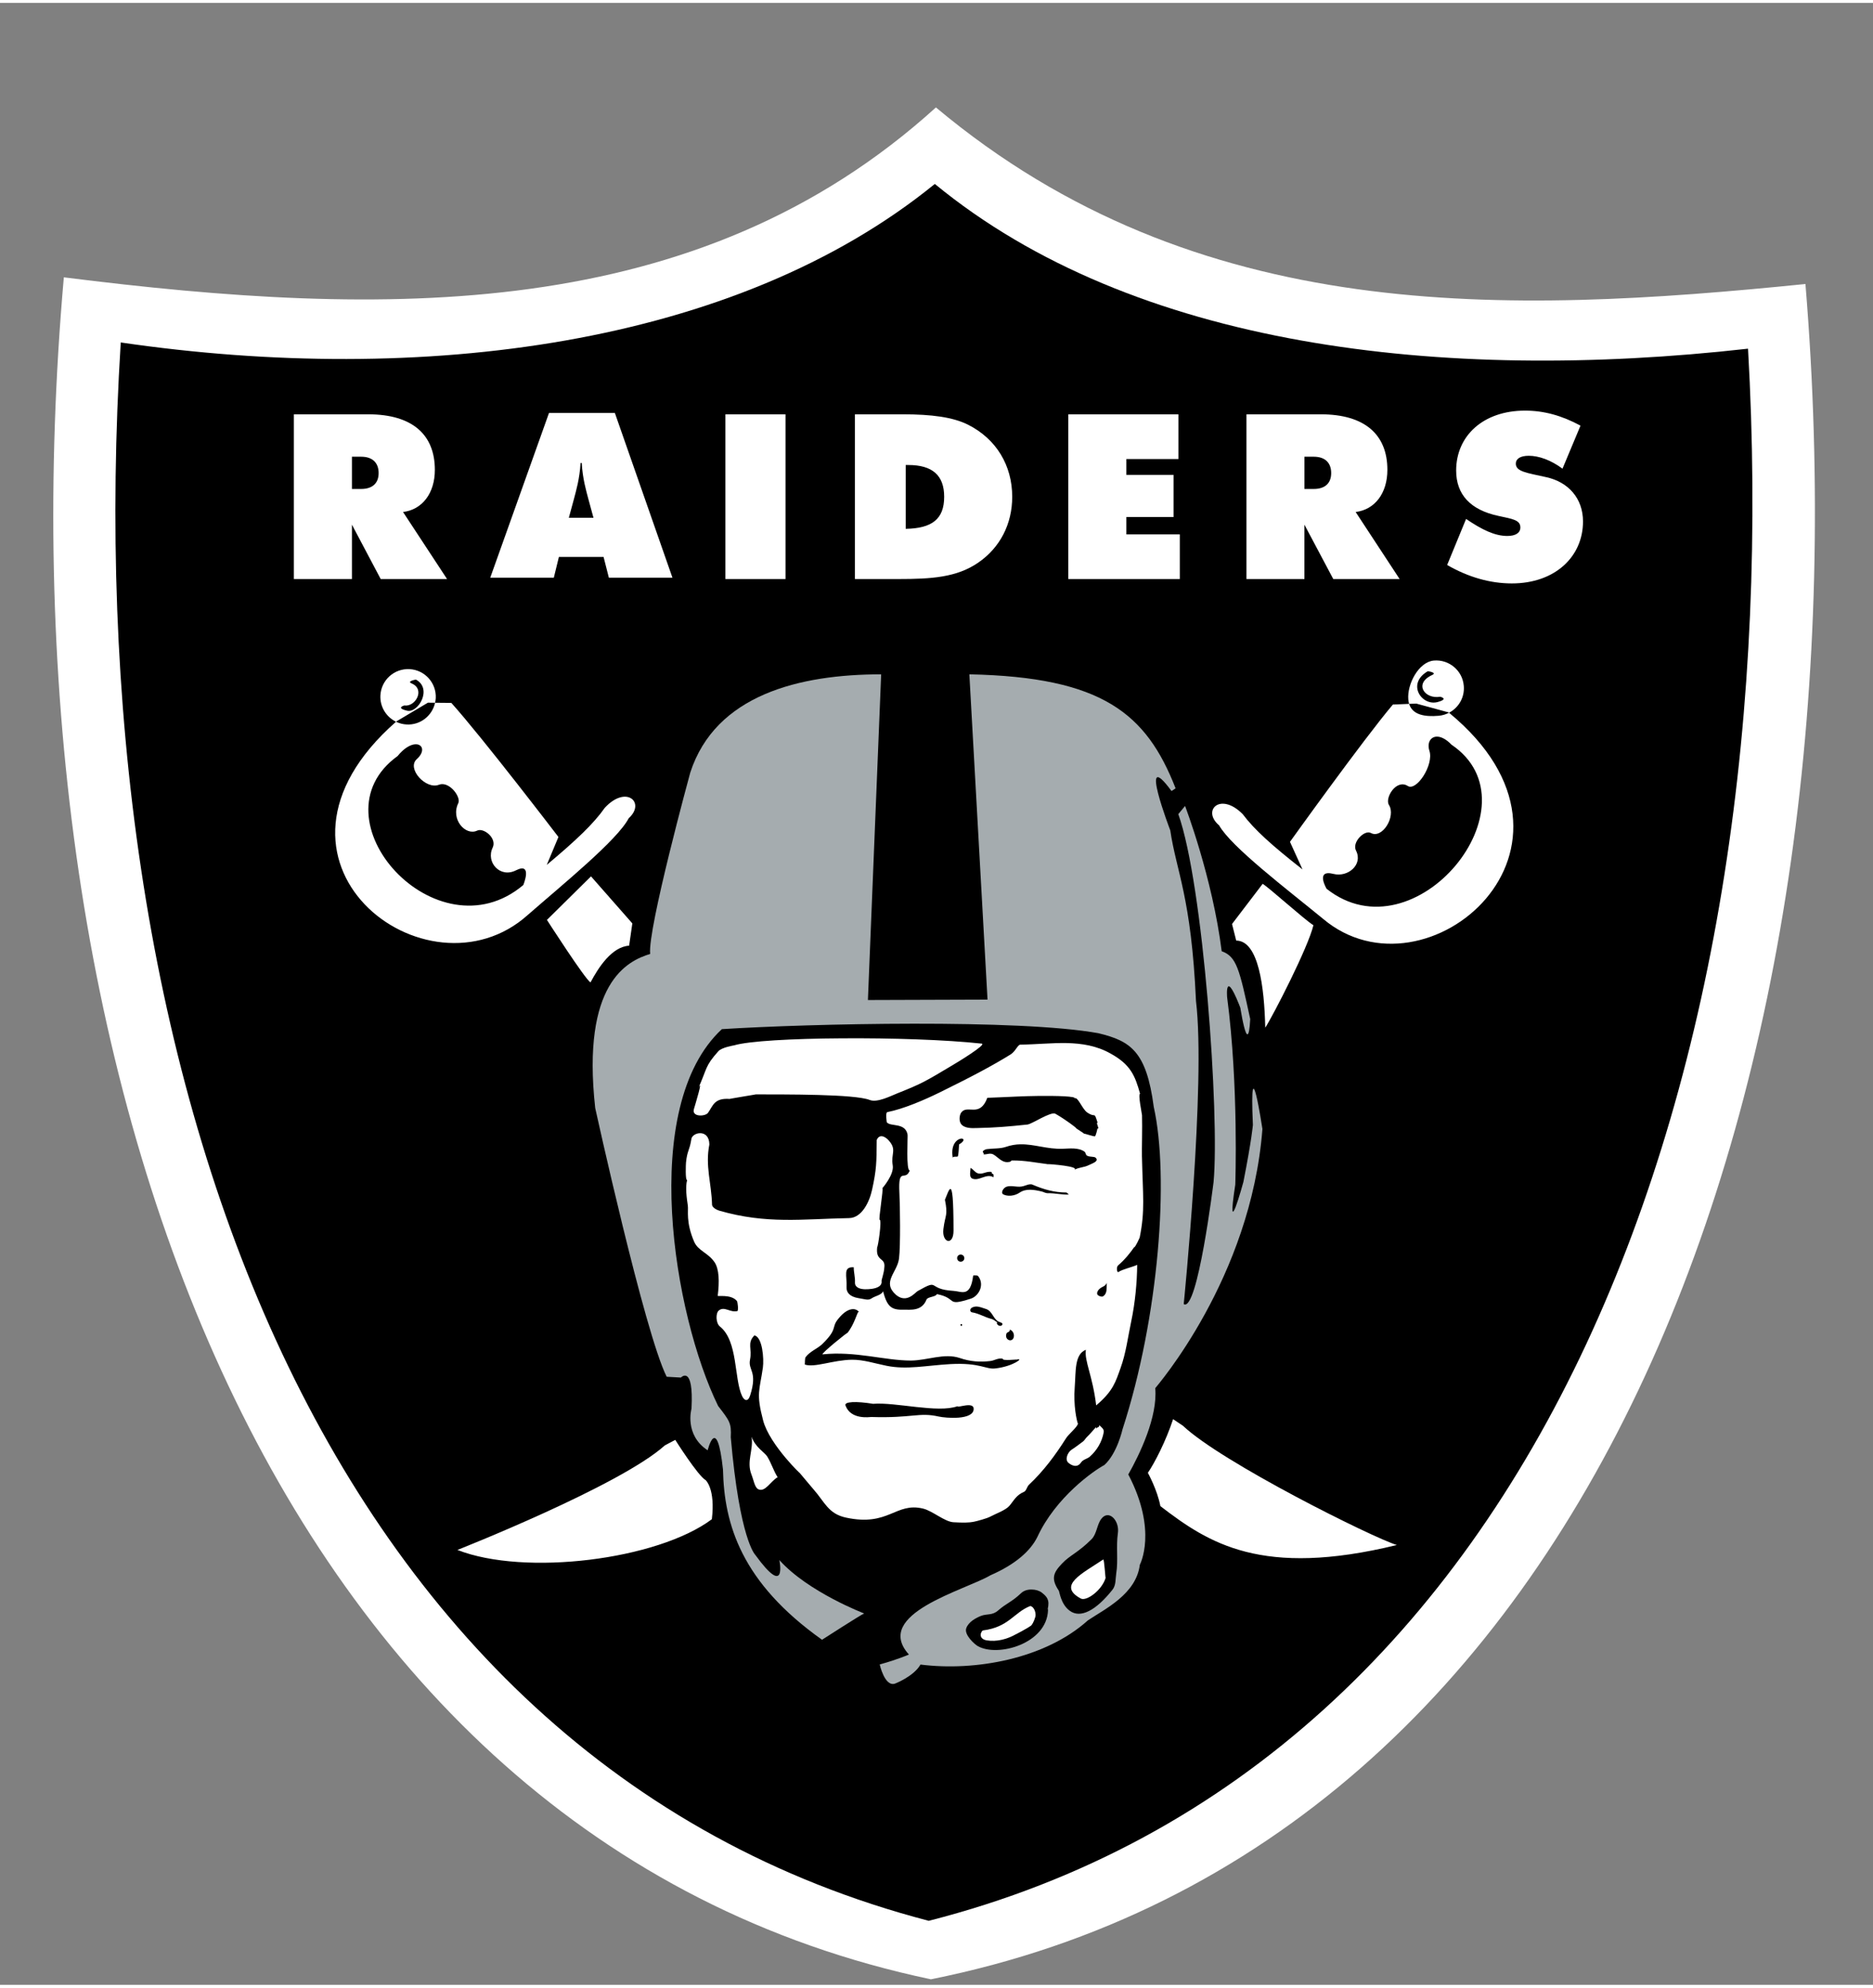 <?xml version="1.0" encoding="UTF-8" standalone="no"?>
<svg xmlns:rdf="http://www.w3.org/1999/02/22-rdf-syntax-ns#" xmlns="http://www.w3.org/2000/svg" xml:space="preserve" height="203.55" width="191.84" version="1.1" xmlns:cc="http://creativecommons.org/ns#" xmlns:dc="http://purl.org/dc/elements/1.1/" viewBox="-5 -10 201.845 213.548"><rect x="-5" y="-10" width="201.845" height="213.548" fill="#808080" stroke="none"/><g><path d="m95.868 1.26c-25.774 23.36-59.428 22.66-93.989 18.312-7.454 84.67 21.546 168.24 93.44 183.38 72.582-14.551 101.24-97.959 94.246-182.66-32.17 3.242-65.514 4.559-93.696-19.019" fill="#fff"/><path d="m95.742 9.51c-21.485 17.474-55.37 21.809-87.73 17.08-4.826 77.211 20.358 152.65 87.075 170.06 66.809-17.046 92.695-92.158 88.29-169.39-33.014 3.717-66.246-0.162-87.635-17.75"/><path d="m85.709 101.57c-5.313 0.03-10.047 0.29-11.609 0.76 0 0-1.315 0.21-1.686 0.63-1.476 1.65-1.167 1.78-2.193 4.06 0.669-1.49-0.35 1.87-0.44 2.17-0.266 0.87 1.214 0.82 1.514 0.41 0.544-0.75 0.65-1.62 2.338-1.5-0.066-0.01 2.872-0.49 2.83-0.49 3.172 0.01 10.641-0.04 12.256 0.6 0.828 0.33 2.282-0.44 3.002-0.72 2.694-1.07 3.033-1.3 5.871-2.99 0.463-0.27 3.808-2.29 3.198-2.36-3.877-0.42-9.768-0.61-15.081-0.57zm24.251 0.51c-1.62-0.03-3.3 0.15-5 0.17-0.29 0.01-0.51 0.71-1.04 1.05-1.81 1.12-3.91 2.26-7.654 4.1-1.615 0.79-3.862 1.77-5.637 2.12-0.241 0.04-0.061 1.1-0.061 1.1 0.41 0.5 1.979-0.01 2.237 1.32 0.039 0.19-0.188 3.96 0.242 3.86-0.509 1.29-1.276-0.53-1.121 2.46 0.066 1.27 0.13 5.64-0.041 7.03-0.191 1.53-1.892 2.53-0.317 3.93 1.159 0.95 2.033-0.25 2.328-0.42 2.491-1.41 0.907-0.19 3.846-0.02 0.893 0.05 1.827 0.76 2.131-1.63 0.009-0.06 0.457-0.07 0.547 0.05 0.72 0.95 0.04 2.15-0.799 2.42-2.77 0.89-1.372-0.04-3.654-0.49-0.126 0.32-1.001 0.27-1.127 0.6-0.509 1.29-1.802 1.06-2.367 1.08-1.318 0.04-1.853-0.2-2.307-1.99-0.122 0.38-0.903 0.55-1.139 0.71-0.457 0.31-0.56 0.19-1.541 0.03-0.925-0.16-1.284-0.62-1.257-1.17 0.068-1.24-0.431-2.22 0.775-2.15-0.007 0.56 0.163 1.03 0.131 1.65-0.022 0.44 0.406 0.68 0.955 0.71-0.396-0.02 2.076 0.22 1.912-0.89-0.016-0.1 0.265-0.86 0.295-1.41 0.171-1.2-0.962-0.6-0.766-2.24 0.07 0.09 0.531-2.93 0.268-2.94-0.147-0.01 0.435-3.39 0.289-3.4 0 0 1.286-1.46 1.117-2.46-0.214-1.28 0.462-1.66-0.408-2.66-0.466-0.54-1.063-0.71-1.317-0.07-0.018 2.42-0.02 3.17-0.501 5.36-0.29 1.33-1.108 3.02-2.467 3.05-5.073 0.1-8.895 0.67-13.998-0.8-0.312-0.09-0.774-0.36-0.78-0.64-0.061-2.34-0.752-4.17-0.289-6.49-0.018-1.76-1.907-1.31-1.947-0.54-0.203 1.25-0.438 1.17-0.572 2.49-0.012 0.12-0.096 1.93 0.123 1.88-0.216 0.79-0.036 2 0.074 2.75 0.081 0.55-0.229 1.76 0.676 3.88 0.425 1 1.473 1.18 2.189 2.2 0.52 0.75 0.547 2.12 0.358 3.64-0.013 0.11 1.415-0.2 2.058 0.55 0.106 0.12 0.19 1.07 0.053 1.1-0.779 0.18-1.374-0.54-1.975-0.08-0.38 0.28-0.352 1.38 0.1 1.74 1.962 1.57 1.514 5.62 2.383 7.48 0.234 0.51 0.641 0.69 0.877-0.06 0.833-2.62-0.248-2.67-0.016-3.84 0.243-1.21-0.344-1.78 0.469-2.62 0.87 0.16 1.048 2.52 0.918 3.46-0.354 2.5-0.754 2.74 0.027 5.71 0.702 2.66 4.365 6.1 3.881 5.58 0.178 0.2 1.319 1.58 1.551 1.84 1.197 1.35 1.582 2.63 3.492 3.04 4.637 1 5.33-1.69 8.313-0.97 1.024 0.25 2.325 1.42 3.277 1.47 0.983 0.05 1.574 0.07 2.226-0.06 0.3-0.06 1.38-0.35 1.73-0.54 0.57-0.31 1.66-0.69 2.07-1.17 0.5-0.59 0.72-1.14 1.58-1.51 0.25-0.11 0.3-0.55 0.54-0.77 1.56-1.47 2.82-3.16 3.97-4.98 0.33-0.52 1.2-1.18 1.29-1.58-0.12-0.33-0.5-1.94-0.34-3.97 0.13-1.68-0.04-3.52 1.2-4-0.18 1.2 0.73 2.79 1.11 5.99 1.84-1.55 2.1-2.56 2.63-4.03 0.58-1.6 0.79-3.33 1.14-4.99 0.44-2.07 0.63-4.26 0.65-6.12-0.67 0.29-1.56 0.46-2.02 0.77-0.16 0.11-0.26-0.53-0.03-0.72 0.73-0.62 1.35-1.41 1.71-1.94 0.15 0.01 0.6-1.04 0.61-1.06 0.59-2.94 0.34-4.43 0.24-8.78-0.02-0.66 0.05-3.07 0.01-4.39-0.01-0.18-0.45-2.28-0.21-2.32-0.55-2-1.06-3.16-3.18-4.33-1.51-0.85-3.09-1.09-4.72-1.13zm3.5 41.16c0.06 0.29-0.32 0.21-0.35 0.42 0.01-0.07 0.01-0.14 0.01-0.21-0.34 0.36-0.63 0.74-1 1.09-0.13 0.12-0.24 0.34-0.41 0.47-0.41 0.3-0.77 0.59-1.21 0.87-0.45 0.29-0.76 1.06-0.38 1.41 0.33 0.29 0.96 0.61 1.37-0.01 0.22-0.34 0.69-0.4 0.96-0.64 0.75-0.67 1.3-1.57 1.49-2.61 0.07-0.36-0.23-0.53-0.48-0.79zm-37.466 1.26c0.222 1.46-0.58 2.65-0.006 4.09 0.225 0.56 0.341 1.37 0.719 1.56 0.749 0.37 1.332-0.86 2.094-1.29-0.45-0.71-0.663-1.49-1.125-2.24-0.292-0.46-1.266-0.96-1.682-2.12z" fill="#fff" transform="translate(0 -.004)"/><path d="m89.955 62.348c-8.775 0-17.84 2.194-20.568 10.584 0 0-4.619 16.892-4.322 19.541-2.453 0.747-7.412 3.125-5.922 16.602 0 0 5.317 24.219 7.702 28.955l1.534 0.086s1.395-1.465 1.141 3.353c0 0-0.808 2.812 1.742 4.487 0 0 0.99-4.061 1.649 2.061 0.126 5.938 1.994 12.186 10.676 18.351 0 0 4.093-2.639 4.54-2.835 0 0-6.028-2.293-9.139-5.751 0 0 0.875 4.219-2.606-0.576 0 0-1.672-1.627-2.63-12.659 0.081-1.532-0.128-1.764-1.361-3.366-4.79-9.758-8.591-32.27 0.403-40.604 9.475-0.603 32.091-1.107 40.576 0.439 3.472 0.839 5.177 1.955 5.963 7.929 1.69 7.553 0.565 22.652-3.364 34.745 0 0-0.576 2.606-1.96 3.852-1.132 0.599-5.234 3.458-7.216 7.747-0.738 1.498-2.353 2.95-5.049 4.127-2.72 1.613-12.74 4.162-8.795 8.543 0 0-1.139 0.515-3.146 1.069 0 0 0.533 2.443 1.651 2.063 0 0 2.016-0.772 2.743-2.052 5.893 0.749 13.43-0.614 18.04-4.761 1.823-1.222 5.204-2.821 5.598-5.994 0 0 1.951-3.631-1.244-9.727 1.21-2.135 3.182-6.205 2.905-9.295 0.115-0.171 10.314-11.855 11.549-27.928 0 0-1.429-9.466-1.026-0.439 0 0-0.124 1.577-1.024 6.143 0 0-1.906 7.004-0.875 0.292 0 0 0.38-10.667-0.877-20.18 0 0-0.317-3.544 1.609 1.607 0.259 0.95-0.292-1.168-0.292-1.168s0.927 6.503 1.17 1.903c-1.17-5.411-1.465-6.73-3.074-7.312-0.999-7.956-3.946-15.649-3.946-15.649l-0.731 0.877c2.7 7.511 4.46 32.468 3.803 39.629 0 0-1.73 14.116-3.217 13.162 0 0 2.394-23.819 1.321-32.661-0.508-11.228-2.122-13.948-2.77-18.376 0 0-3.557-9.265 0.133-4.239l0.439-0.292c-3.148-8.066-7.895-11.992-22.225-12.285l1.958 35.049-12.89 0.043 1.427-35.091" fill="#a5acaf"/><path d="m114.33 152.95c-0.22 0.01-0.45 0.13-0.65 0.4-0.45 0.57-0.49 1.62-1.03 2.17-1.45 1.46-2.36 1.74-3.21 2.65-0.92 0.97-1.21 1.61-0.34 2.91 0.08 0.11 0.21 1.45 1.17 2.16 1.17 0.88 2.85-0.04 4.61-2.25 0.4-0.49 0.32-1.19 0.41-1.75 0.23-1.43-0.03-2.91 0.18-4.37 0.14-1-0.48-1.95-1.14-1.92zm-8.15 8.01c-0.42-0.01-0.85 0.11-1.14 0.39-1.01 0.96-1.61 1.1-2.48 1.87-0.63 0.55-1.19 0.33-1.84 0.58-0.58 0.23-1.366 0.66-1.595 1.34-0.232 0.7 0.895 1.72 1.255 1.92 2.13 1.21 7.45-0.25 7.56-3.89-0.04-0.07 0.04-0.22-0.04-0.07 0.25-1.03-0.08-1.37-0.62-1.8-0.26-0.21-0.68-0.34-1.1-0.34z" transform="translate(0 -.004)"/><path fill="#fff" d="m106.03 162.73c-1.77 0.69-2.3 2.27-5.08 2.63-0.21 0.03-0.62 0.88 0.37 1.07 1.1 0.18 2.21-0.12 3.17-0.66-0.2 0.11 1.25-0.63 1.65-0.95 0.27-0.33 0.39-0.79 0.44-0.95 0.07-0.23-0.03-1.01-0.55-1.14zm7.86-5.01c-2.26 1.51-5.01 2.81-2.41 4.21 0.59 0.31 2.25-0.86 2.67-2.23-0.03 0.08-0.15-2.05-0.26-1.98zm-46.121-12.89-1.127 0.6c-4.842 4.36-22.347 11.26-22.347 11.26 7.256 2.85 21.563 1.07 27.418-3.31 0.391-3.27-0.657-4.2-0.657-4.2-0.855-0.49-3.287-4.35-3.287-4.35zm53.651-2.23c-0.78 2.37-2 4.73-2.72 5.78 0 0 1.01 1.82 1.35 3.59 5.19 3.99 10.91 7.74 25.48 4.19-2.59-0.79-18.86-8.89-23.05-12.85l-1.06-0.71zm-16.63-7.99c0.17 0 0.31 0.18 0.31 0.41s-0.14 0.41-0.31 0.41-0.31-0.18-0.31-0.41 0.14-0.41 0.31-0.41zm6.37 8.49c0.03 0.11 0.05 0.08 0.01-0.11 0 0.04-0.01 0.07-0.01 0.11zm19.91-58.18-3.3 4.328 0.45 1.785c2.41 0.016 3.03 4.988 3.13 9.387 0.83-1.276 4.63-8.654 5.19-11.041-0.96-0.596-4.83-4.095-5.47-4.459zm-72.381-0.805-4.748 4.692s4.162 6.48 4.697 6.73c0.853-1.604 2.289-3.831 4.161-3.955l0.345-2.4-4.455-5.067zm-16.804-18.705c-0.308 1.402-1.583 2.419-3.065 2.34-0.41-0.022-0.795-0.126-1.142-0.295-17.087 15.011 3.378 30.553 14.207 20.809 3.795-3.317 9.647-8.061 10.869-10.414 1.842-1.659-0.247-3.637-2.578-1.123-1.188 1.694-3.039 3.463-6.254 6.152l1.257-3.008s-8.22-10.757-11.541-14.445l-1.753-0.016zm-2.75-3.623c-1.65-0.088-3.053 1.179-3.141 2.826-0.064 1.235 0.635 2.334 1.684 2.842 0.012-0.011 0.022-0.022 0.035-0.033l3.4-2.02 0.772 0.008c0.034-0.159 0.065-0.318 0.074-0.486 0.087-1.645-1.18-3.051-2.824-3.137zm112.02 4.697c-0.34 0.18-0.72 0.296-1.13 0.33-1.46 0.123-2.8-0.079-3.17-1.283l-1.75 0.071c-3.21 3.793-11.09 14.794-11.09 14.794l1.35 2.971c-3.3-2.583-5.2-4.295-6.44-5.951-2.41-2.441-4.44-0.399-2.55 1.201 1.3 2.315 7.3 6.874 11.2 10.069 11.12 9.399 31.13-7.73 13.58-22.202zm-1.63-5.621c-1.64 0.14-2.9 2.543-2.76 4.186 0.01 0.179 0.05 0.335 0.09 0.482l0.77-0.031 3.49 0.949c0.02 0.012 0.03 0.024 0.04 0.035 1.04-0.54 1.7-1.661 1.59-2.894-0.13-1.643-1.58-2.864-3.22-2.727zm-56.921-21.07h0.274c2.581 0 3.871 1.093 3.871 3.426 0 2.409-1.316 3.401-4.145 3.451v-6.877zm-35.039-0.221h0.125c0.099 1.713 0.472 2.956 0.719 3.899l0.547 2.009h-2.656l0.547-2.009c0.247-0.943 0.617-2.186 0.718-3.899zm78.01-0.672h1c1.24 0 1.88 0.671 1.88 1.764 0 1.091-0.66 1.711-1.88 1.711h-1v-3.475zm-102.65 0h0.994c1.239 0 1.884 0.671 1.884 1.764 0 1.091-0.669 1.711-1.884 1.711h-0.994v-3.475zm96.396-4.568v17.748h6.25v-5.859l3.11 5.859h7.15l-4.74-7.223c2.06-0.249 3.42-2.011 3.42-4.543 0-3.798-2.43-5.982-7.17-5.982h-8.02zm-19.2 0v17.748h12.02v-4.814h-5.76v-1.864h5.09v-4.543h-5.09v-1.709h5.61v-4.818h-11.87zm-22.991 0v17.748h4.691c3.548 0 6.279-0.173 8.59-1.762 2.36-1.613 3.67-4.17 3.67-7.099 0-3.375-1.71-6.229-4.764-7.77-1.64-0.819-3.949-1.117-7.025-1.117h-5.162zm-13.957 0v17.748h6.48v-17.748h-6.48zm-46.504 0v17.748h6.256v-5.859l3.101 5.859h7.151l-4.743-7.223c2.061-0.249 3.428-2.011 3.428-4.543 0-3.798-2.433-5.982-7.176-5.982h-8.017zm27.494-0.146-6.332 17.748h6.851l0.547-2.235h4.815l0.57 2.235h6.852l-6.205-17.748h-7.098zm105.18-0.252c-4.52 0-7.42 2.731-7.42 6.453 0 2.583 1.53 4.249 4.56 4.892 1.47 0.324 2.36 0.423 2.36 1.242 0 0.57-0.49 0.918-1.41 0.918-1.34 0-2.73-0.67-4.44-1.835l-2.04 4.962c2.28 1.317 4.64 1.987 6.97 1.987 4.65 0 7.67-2.88 7.67-6.678 0-2.482-1.58-4.246-3.94-4.766-2.11-0.472-3.3-0.596-3.3-1.464 0-0.522 0.49-0.846 1.39-0.846 1.11 0 2.4 0.472 3.64 1.39l1.94-4.638c-2.03-1.094-3.95-1.617-5.98-1.617z"/><path d="m148.87 62.014c-2.33 1.35-0.66 3.785 1.05 3.324 1.28-0.344 0.28-0.572 0.28-0.572-1.67 0.294-2.89-1.423-0.85-2.348 0.56-0.259-0.48-0.404-0.48-0.404zm-109.05 0.904s-1.034 0.176-0.463 0.414c1.503 0.628 0.414 2.551-0.785 2.375 0 0-0.984 0.261 0.303 0.564 1.192 0.282 2.759-2.379 0.945-3.353zm110.05 6.146c-0.71-0.006-1.1 0.673-0.83 1.52 0.5 1.516-1.39 4.395-2.33 3.797-1.24-0.79-2.5 1.298-2.03 2.041 0.78 1.242-0.72 3.692-1.95 3.023-0.67-0.369-2.06 0.988-1.6 1.897 0.78 1.521-0.88 2.907-2.43 2.513-1.99-0.51-0.74 1.602-0.74 1.602 9.55 7.562 23.03-9.068 13.46-15.527-0.58-0.609-1.13-0.862-1.55-0.866zm-110.15 0.827c-0.492 0.04-1.17 0.398-1.875 1.267-9.362 6.759 4.239 21.752 13.549 13.895 0 0 1.042-2.512-0.797-1.58-1.719 0.866-3.255-0.889-2.508-2.442 0.492-1.024-0.964-2.173-1.66-1.843-1.26 0.605-2.893-1.217-2.041-2.959 0.32-0.66-0.992-2.418-2.092-1.979-1.384 0.554-3.511-1.744-2.379-2.764 0.935-0.842 0.625-1.662-0.197-1.595zm67.059 37.889c-0.72 0.01-1.46 0.03-2.11 0.06-0.77 0.03-3.28 0.15-3.27 0.14-0.81 2.17-2.123 0.71-2.791 1.56-0.234 0.3-0.267 0.91-0.064 1.22 0.326 0.5 1.108 0.5 1.655 0.48 2.21-0.05 3.42-0.16 5.52-0.38 0.49-0.05 2.53-1.44 3.02-1.16 1.07 0.61 2.31 1.55 2.23 1.55-0.08-0.01 0.92 0.59 0.84 0.59 0.15 0 1.12 0.35 1.2 0.28s0.25-0.72 0.26-0.86c0.31 0.28-0.27-0.84 0.03-0.55-0.44-1.38-0.16-0.48-1.15-1.16-0.52-0.36-1.03-1.78-1.35-1.5 0.26-0.23-1.84-0.3-4.02-0.27zm-8.091 4.6c-0.369-0.06-1.304 0.45-1.009 2.09-0.04-0.24 0.5-0.08 0.547-0.19 0.07-0.18 0.103-0.84 0.128-1.28 0.574-0.33 0.556-0.58 0.334-0.62zm6.271 0.61c-0.5 0.01-1.02 0.09-1.57 0.28-0.62 0.21-1.38 0.15-2.03 0.24-0.1 0.01-0.35 0.09-0.44 0.24-0.06 0.08 0.15 0.18 0.07 0.32 0.36 0.05 0.71-0.21 1.11 0.04 0.56 0.36 0.95 0.94 1.7 0.77 0 0.07 0.29-0.23 0.28-0.15 1.38-0.01 2.49 0.23 3.77 0.39 0.28-0.01 3.59 0.25 2.91 0.63 0.54-0.31 1.03-0.24 1.6-0.53 0.39-0.19 1.08-0.4 0.73-0.77-0.17-0.19-0.7-0.05-0.99-0.27-0.1-0.08-0.1-0.31-0.23-0.4-0.66-0.47-1.63-0.33-2.34-0.31-1.68 0.06-3.06-0.51-4.57-0.48zm2.89 2.13c-0.07 0-0.01 0.01 0.39 0.05-0.14-0.02-0.26-0.04-0.39-0.05zm-8.254 0.41c-0.022 0.42-0.177 0.99 0.183 1.15 0.721 0.32 1.521-0.6 2.291-0.14 0-0.07 0-0.14 0.01-0.22 0.03-0.17-0.3-0.13-0.2-0.34-0.54-0.15-1.03 0.33-1.54 0.12-0.29-0.11-0.46-0.42-0.744-0.57zm6.404 1.77c-0.3 0.02-0.6 0.2-0.92 0.24-0.55 0.08-1.13-0.15-1.61 0.02-0.35 0.12-0.65 0.65-0.36 0.82 0.45 0.24 1.19 0.21 1.78-0.19 0.68-0.46 1.55-0.31 2.36-0.12 0.22 0.05 0.43 0.19 0.65 0.19 0.79-0.03 1.54 0.19 2.31 0.14-0.14-0.04-0.2-0.22-0.32-0.22-1.28 0-2.42-0.33-3.59-0.83-0.1-0.05-0.2-0.06-0.3-0.05zm-8.584 0.5c-0.161 0.02-0.365 0.64-0.584 1.16 0.349 1.77 0.032 1.54-0.166 3.17-0.176 1.49 1.092 1.83 1.092 0.17 0-3.52-0.136-4.51-0.342-4.5zm1.141 7.07c-0.216-0.02-0.399 0.15-0.411 0.36-0.008 0.22 0.157 0.4 0.368 0.41 0.214 0.01 0.396-0.15 0.408-0.36 0.011-0.22-0.151-0.4-0.365-0.41zm15.713 3.05c-0.15 0.35-0.38 0.37-0.66 0.55-0.22 0.15-0.46 0.46-0.35 0.7 0.06 0.12 0.31 0.23 0.49 0.23s0.36-0.23 0.42-0.39c0.13-0.33 0.08-0.72 0.1-1.09zm-14.13 2.55c-0.12 0.01-0.244 0.04-0.365 0.1-0.317 0.15-0.23 0.49-0.041 0.52 0.776 0.12 1.386 0.54 2.136 0.72 0.2 0.05 0.43 0.26 0.65 0.4h-0.11c0.05 0.35 0.49 0.45 0.6 0.22 0.12-0.22-0.3-0.27-0.46-0.37-0.53-0.32-0.63-1.1-1.27-1.32-0.38-0.12-0.76-0.29-1.14-0.27zm-13.175 0.28c-0.403-0.01-0.976 0.21-1.682 1.11-0.698 0.89 0.009 1.02-1.676 2.66-0.484 0.47-1.361 0.8-1.793 1.41-0.074 0.1-0.066 0.5-0.08 0.79 1.071 0.36 3.025-0.49 5.084-0.52 1.242-0.01 2.456 0.4 3.711 0.65 2.21 0.45 4.252-0.03 6.91-0.18 3.191-0.17 3.801 0.59 4.811 0.47 1.97-0.22 3.17-1.2 2.32-0.95 0.21-0.06-1.64 0.18-1.5-0.1-0.54-0.1-0.89 0.2-1.35 0.25-1.08 0.13-2.152 0.07-3.304-0.33-1.665-0.55-3.505 0.27-5.246 0.28-2.835 0-5.98-1.04-9.512-0.67-0.342 0.04 2.89-2.58 2.647-2.28 0.807-0.99 1.063-2.3 1.24-2.32-0.092-0.11-0.267-0.26-0.58-0.27zm0.58 0.27c0.026 0.03 0.079 0.07 0.086 0.09-0.027-0.08-0.057-0.1-0.086-0.09zm11.047 1.34c-0.032 0-0.064 0.01-0.092 0 0.09 0.04-0.012 0.14 0.031 0.17 0.047 0.04 0.121 0.03 0.178-0.02-0.086-0.01-0.004-0.07-0.029-0.11s-0.057-0.05-0.088-0.04zm5.228 0.59c0.05 0.28-0.28 0.25-0.35 0.42-0.22 0.57 0.35 0.93 0.66 0.63 0.24-0.24 0.19-0.87-0.31-1.05zm-16.97 7.82c-0.531 0.03-0.813 0.15-0.735 0.36 0.576 1.57 2.602 1.24 2.789 1.24 4.383 0.14 5.137-0.53 7.254-0.05 0.774 0.17 3.709 0.41 3.772-0.79 0.048-0.88-1.752-0.1-1.739-0.32-2.126 0.77-6.676-0.46-9.103-0.26-0.925-0.15-1.706-0.21-2.238-0.18z" transform="translate(0 -.004)"/></g></svg>
